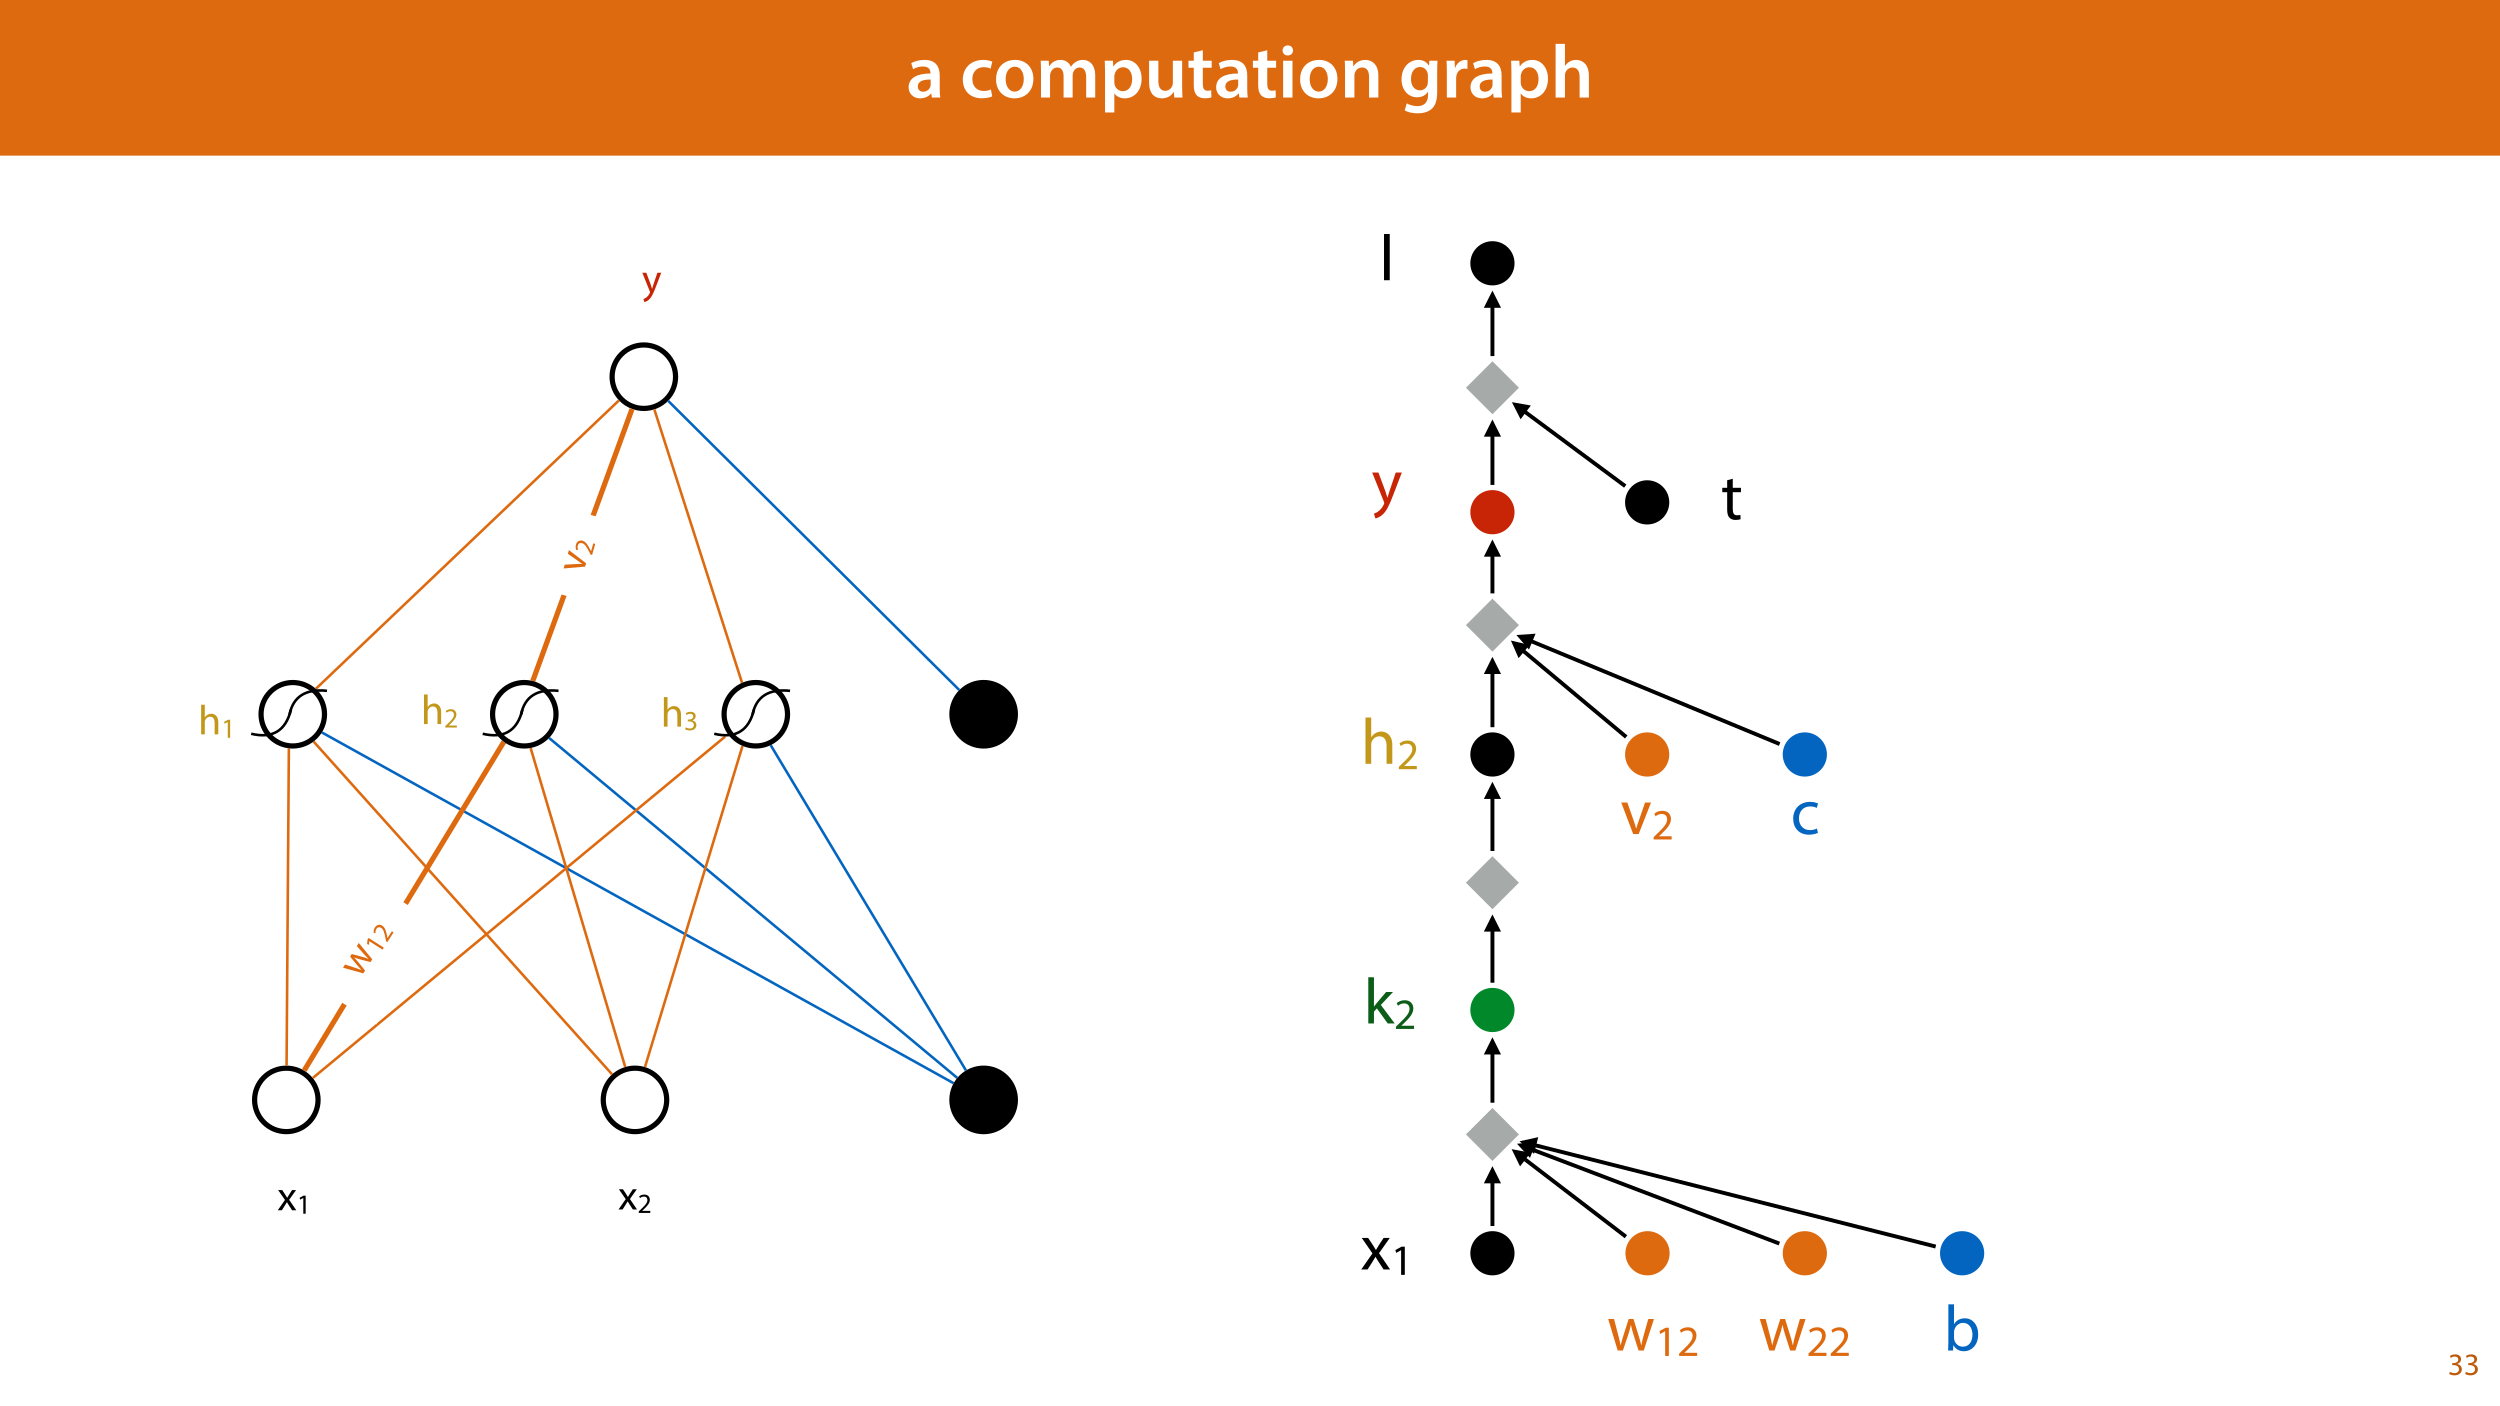 <?xml version="1.0" encoding="UTF-8"?>
<svg xmlns="http://www.w3.org/2000/svg" xmlns:xlink="http://www.w3.org/1999/xlink" width="1920pt" height="1080pt" viewBox="0 0 1920 1080" version="1.1">
<defs>
<g>
<symbol overflow="visible" id="glyph0-0">
<path style="stroke:none;" d="M 0 0 L 29 0 L 29 -40.594 L 0 -40.594 Z M 14.5 -22.906 L 4.641 -37.703 L 24.359 -37.703 Z M 16.234 -20.297 L 26.094 -35.094 L 26.094 -5.516 Z M 4.641 -2.906 L 14.5 -17.688 L 24.359 -2.906 Z M 2.906 -35.094 L 12.766 -20.297 L 2.906 -5.516 Z M 2.906 -35.094 "/>
</symbol>
<symbol overflow="visible" id="glyph0-1">
<path style="stroke:none;" d="M 26.156 0 C 25.875 -1.734 25.75 -4.234 25.75 -6.781 L 25.75 -17 C 25.75 -23.141 23.141 -28.891 14.094 -28.891 C 9.625 -28.891 5.969 -27.672 3.891 -26.391 L 5.281 -21.75 C 7.188 -22.969 10.094 -23.844 12.875 -23.844 C 17.859 -23.844 18.625 -20.766 18.625 -18.906 L 18.625 -18.438 C 8.172 -18.5 1.859 -14.906 1.859 -7.766 C 1.859 -3.484 5.047 0.641 10.734 0.641 C 14.391 0.641 17.344 -0.922 19.078 -3.125 L 19.25 -3.125 L 19.719 0 Z M 18.797 -9.922 C 18.797 -9.453 18.734 -8.875 18.562 -8.359 C 17.922 -6.328 15.828 -4.469 12.984 -4.469 C 10.734 -4.469 8.938 -5.734 8.938 -8.531 C 8.938 -12.812 13.75 -13.922 18.797 -13.797 Z M 18.797 -9.922 "/>
</symbol>
<symbol overflow="visible" id="glyph0-2">
<path style="stroke:none;" d=""/>
</symbol>
<symbol overflow="visible" id="glyph0-3">
<path style="stroke:none;" d="M 23.609 -6.141 C 22.219 -5.562 20.469 -5.047 17.984 -5.047 C 13.109 -5.047 9.344 -8.359 9.344 -14.156 C 9.281 -19.312 12.531 -23.312 17.984 -23.312 C 20.531 -23.312 22.219 -22.734 23.375 -22.219 L 24.656 -27.547 C 23.031 -28.297 20.359 -28.891 17.75 -28.891 C 7.828 -28.891 2.031 -22.266 2.031 -13.797 C 2.031 -5.047 7.766 0.578 16.594 0.578 C 20.125 0.578 23.078 -0.172 24.594 -0.875 Z M 23.609 -6.141 "/>
</symbol>
<symbol overflow="visible" id="glyph0-4">
<path style="stroke:none;" d="M 16.641 -28.891 C 8.125 -28.891 2.031 -23.203 2.031 -13.922 C 2.031 -4.875 8.172 0.641 16.188 0.641 C 23.375 0.641 30.688 -4 30.688 -14.391 C 30.688 -22.969 25.062 -28.891 16.641 -28.891 Z M 16.469 -23.656 C 21.344 -23.656 23.312 -18.625 23.312 -14.203 C 23.312 -8.531 20.469 -4.531 16.406 -4.531 C 12.062 -4.531 9.391 -8.641 9.391 -14.094 C 9.391 -18.797 11.422 -23.656 16.469 -23.656 Z M 16.469 -23.656 "/>
</symbol>
<symbol overflow="visible" id="glyph0-5">
<path style="stroke:none;" d="M 3.828 0 L 10.781 0 L 10.781 -16.703 C 10.781 -17.516 10.906 -18.328 11.188 -19.031 C 11.828 -21 13.625 -23.078 16.297 -23.078 C 19.609 -23.078 21.172 -20.297 21.172 -16.359 L 21.172 0 L 28.125 0 L 28.125 -16.938 C 28.125 -17.75 28.297 -18.625 28.484 -19.312 C 29.234 -21.344 31.031 -23.078 33.469 -23.078 C 36.891 -23.078 38.516 -20.297 38.516 -15.609 L 38.516 0 L 45.469 0 L 45.469 -16.641 C 45.469 -25.688 40.719 -28.891 36.016 -28.891 C 33.703 -28.891 31.906 -28.297 30.328 -27.203 C 29 -26.391 27.844 -25.234 26.859 -23.656 L 26.734 -23.656 C 25.516 -26.797 22.625 -28.891 18.906 -28.891 C 14.156 -28.891 11.594 -26.281 10.203 -24.062 L 10.031 -24.062 L 9.75 -28.25 L 3.594 -28.25 C 3.766 -25.812 3.828 -23.078 3.828 -19.844 Z M 3.828 0 "/>
</symbol>
<symbol overflow="visible" id="glyph0-6">
<path style="stroke:none;" d="M 3.828 11.484 L 10.969 11.484 L 10.969 -3.125 L 11.078 -3.125 C 12.531 -0.875 15.484 0.641 19.031 0.641 C 25.469 0.641 31.906 -4.297 31.906 -14.5 C 31.906 -23.312 26.5 -28.891 20.016 -28.891 C 15.719 -28.891 12.406 -27.094 10.328 -23.891 L 10.203 -23.891 L 9.859 -28.25 L 3.594 -28.25 C 3.719 -25.578 3.828 -22.562 3.828 -18.844 Z M 10.969 -16.188 C 10.969 -16.766 11.078 -17.406 11.25 -17.984 C 11.953 -21.109 14.672 -23.266 17.625 -23.266 C 22.219 -23.266 24.656 -19.203 24.656 -14.203 C 24.656 -8.641 21.984 -4.875 17.453 -4.875 C 14.438 -4.875 11.891 -6.953 11.188 -9.859 C 11.016 -10.5 10.969 -11.141 10.969 -11.828 Z M 10.969 -16.188 "/>
</symbol>
<symbol overflow="visible" id="glyph0-7">
<path style="stroke:none;" d="M 29.109 -28.25 L 21.984 -28.25 L 21.984 -11.188 C 21.984 -10.375 21.812 -9.625 21.578 -8.984 C 20.828 -7.188 18.969 -5.156 16.125 -5.156 C 12.359 -5.156 10.844 -8.172 10.844 -12.875 L 10.844 -28.25 L 3.719 -28.25 L 3.719 -11.656 C 3.719 -2.438 8.406 0.641 13.578 0.641 C 18.625 0.641 21.406 -2.266 22.625 -4.297 L 22.734 -4.297 L 23.078 0 L 29.344 0 C 29.234 -2.312 29.109 -5.109 29.109 -8.469 Z M 29.109 -28.25 "/>
</symbol>
<symbol overflow="visible" id="glyph0-8">
<path style="stroke:none;" d="M 5.047 -34.625 L 5.047 -28.25 L 0.984 -28.25 L 0.984 -22.906 L 5.047 -22.906 L 5.047 -9.625 C 5.047 -5.922 5.734 -3.359 7.25 -1.734 C 8.578 -0.297 10.781 0.578 13.391 0.578 C 15.656 0.578 17.516 0.297 18.562 -0.109 L 18.438 -5.562 C 17.812 -5.391 16.875 -5.219 15.656 -5.219 C 12.938 -5.219 12 -7.016 12 -10.438 L 12 -22.906 L 18.797 -22.906 L 18.797 -28.25 L 12 -28.25 L 12 -36.312 Z M 5.047 -34.625 "/>
</symbol>
<symbol overflow="visible" id="glyph0-9">
<path style="stroke:none;" d="M 11.016 0 L 11.016 -28.25 L 3.828 -28.25 L 3.828 0 Z M 7.422 -40.016 C 5.047 -40.016 3.422 -38.344 3.422 -36.141 C 3.422 -33.984 4.984 -32.312 7.359 -32.312 C 9.859 -32.312 11.422 -33.984 11.422 -36.141 C 11.375 -38.344 9.859 -40.016 7.422 -40.016 Z M 7.422 -40.016 "/>
</symbol>
<symbol overflow="visible" id="glyph0-10">
<path style="stroke:none;" d="M 3.828 0 L 11.016 0 L 11.016 -16.594 C 11.016 -17.406 11.078 -18.266 11.312 -18.906 C 12.062 -21.047 14.031 -23.078 16.875 -23.078 C 20.766 -23.078 22.266 -20.016 22.266 -15.953 L 22.266 0 L 29.406 0 L 29.406 -16.766 C 29.406 -25.688 24.297 -28.891 19.375 -28.891 C 14.672 -28.891 11.594 -26.219 10.375 -24.016 L 10.203 -24.016 L 9.859 -28.25 L 3.594 -28.25 C 3.766 -25.812 3.828 -23.078 3.828 -19.844 Z M 3.828 0 "/>
</symbol>
<symbol overflow="visible" id="glyph0-11">
<path style="stroke:none;" d="M 23.438 -28.25 L 23.141 -24.469 L 23.031 -24.469 C 21.688 -26.797 19.141 -28.891 14.844 -28.891 C 8.062 -28.891 2.031 -23.266 2.031 -13.984 C 2.031 -5.969 7.016 -0.172 14.031 -0.172 C 17.75 -0.172 20.641 -1.859 22.266 -4.344 L 22.391 -4.344 L 22.391 -1.906 C 22.391 4.172 18.906 6.609 14.266 6.609 C 10.844 6.609 7.828 5.516 6.031 4.469 L 4.469 9.859 C 6.906 11.375 10.734 12.125 14.328 12.125 C 18.219 12.125 22.266 11.312 25.234 8.703 C 28.188 6.031 29.406 1.797 29.406 -4.125 L 29.406 -20.125 C 29.406 -24.016 29.516 -26.328 29.641 -28.25 Z M 22.266 -12.359 C 22.266 -11.547 22.156 -10.562 21.984 -9.797 C 21.172 -7.25 18.844 -5.516 16.188 -5.516 C 11.719 -5.516 9.281 -9.391 9.281 -14.203 C 9.281 -19.953 12.234 -23.438 16.234 -23.438 C 19.25 -23.438 21.281 -21.453 22.047 -18.844 C 22.219 -18.266 22.266 -17.578 22.266 -16.938 Z M 22.266 -12.359 "/>
</symbol>
<symbol overflow="visible" id="glyph0-12">
<path style="stroke:none;" d="M 3.828 0 L 10.969 0 L 10.969 -14.609 C 10.969 -15.422 11.078 -16.188 11.188 -16.812 C 11.828 -20.016 14.156 -22.219 17.578 -22.219 C 18.438 -22.219 19.078 -22.094 19.656 -21.984 L 19.656 -28.703 C 19.078 -28.828 18.672 -28.891 17.984 -28.891 C 14.969 -28.891 11.656 -26.859 10.266 -22.859 L 10.031 -22.859 L 9.797 -28.25 L 3.594 -28.25 C 3.766 -25.688 3.828 -22.969 3.828 -19.141 Z M 3.828 0 "/>
</symbol>
<symbol overflow="visible" id="glyph0-13">
<path style="stroke:none;" d="M 3.828 0 L 11.016 0 L 11.016 -16.875 C 11.016 -17.688 11.078 -18.438 11.312 -19.031 C 12.062 -21.172 14.031 -23.031 16.812 -23.031 C 20.766 -23.031 22.266 -19.953 22.266 -15.828 L 22.266 0 L 29.406 0 L 29.406 -16.641 C 29.406 -25.688 24.359 -28.891 19.547 -28.891 C 17.75 -28.891 16.062 -28.422 14.672 -27.609 C 13.172 -26.797 12 -25.688 11.141 -24.359 L 11.016 -24.359 L 11.016 -41.188 L 3.828 -41.188 Z M 3.828 0 "/>
</symbol>
<symbol overflow="visible" id="glyph1-0">
<path style="stroke:none;" d="M 0 0 L 12 0 L 12 -16.797 L 0 -16.797 Z M 6 -9.484 L 1.922 -15.594 L 10.078 -15.594 Z M 6.719 -8.406 L 10.797 -14.516 L 10.797 -2.281 Z M 1.922 -1.203 L 6 -7.312 L 10.078 -1.203 Z M 1.203 -14.516 L 5.281 -8.406 L 1.203 -2.281 Z M 1.203 -14.516 "/>
</symbol>
<symbol overflow="visible" id="glyph1-1">
<path style="stroke:none;" d="M 1.016 -0.797 C 1.781 -0.281 3.312 0.266 5.062 0.266 C 8.812 0.266 10.75 -1.922 10.75 -4.422 C 10.75 -6.594 9.188 -8.047 7.266 -8.422 L 7.266 -8.469 C 9.188 -9.172 10.156 -10.531 10.156 -12.141 C 10.156 -14.047 8.766 -15.859 5.688 -15.859 C 4.016 -15.859 2.422 -15.266 1.609 -14.656 L 2.156 -13.125 C 2.828 -13.609 4.031 -14.156 5.281 -14.156 C 7.219 -14.156 8.016 -13.062 8.016 -11.812 C 8.016 -9.953 6.078 -9.172 4.531 -9.172 L 3.359 -9.172 L 3.359 -7.578 L 4.531 -7.578 C 6.578 -7.578 8.547 -6.641 8.562 -4.469 C 8.594 -3.172 7.75 -1.438 5.047 -1.438 C 3.578 -1.438 2.188 -2.047 1.578 -2.422 Z M 1.016 -0.797 "/>
</symbol>
<symbol overflow="visible" id="glyph2-0">
<path style="stroke:none;" d="M 0 0 L 16 0 L 16 -22.406 L 0 -22.406 Z M 8 -12.641 L 2.562 -20.797 L 13.438 -20.797 Z M 8.953 -11.203 L 14.406 -19.359 L 14.406 -3.047 Z M 2.562 -1.594 L 8 -9.766 L 13.438 -1.594 Z M 1.594 -19.359 L 7.047 -11.203 L 1.594 -3.047 Z M 1.594 -19.359 "/>
</symbol>
<symbol overflow="visible" id="glyph2-1">
<path style="stroke:none;" d="M 0.516 -15.484 L 5.766 -7.906 L 0.25 0 L 3.359 0 L 5.594 -3.484 C 6.172 -4.422 6.719 -5.25 7.234 -6.172 L 7.297 -6.172 C 7.844 -5.25 8.359 -4.391 8.953 -3.484 L 11.234 0 L 14.438 0 L 8.984 -8 L 14.266 -15.484 L 11.234 -15.484 L 9.062 -12.188 C 8.547 -11.359 8.031 -10.562 7.516 -9.625 L 7.422 -9.625 C 6.906 -10.5 6.438 -11.297 5.859 -12.156 L 3.641 -15.484 Z M 0.516 -15.484 "/>
</symbol>
<symbol overflow="visible" id="glyph2-2">
<path style="stroke:none;" d="M 0.281 -15.484 L 6.016 -1.219 C 6.141 -0.859 6.203 -0.641 6.203 -0.484 C 6.203 -0.312 6.109 -0.094 5.984 0.188 C 5.344 1.625 4.391 2.719 3.609 3.328 C 2.781 4.031 1.859 4.484 1.156 4.703 L 1.859 7.078 C 2.562 6.938 3.938 6.469 5.312 5.25 C 7.234 3.578 8.609 0.859 10.625 -4.453 L 14.844 -15.484 L 11.875 -15.484 L 8.797 -6.406 C 8.422 -5.281 8.094 -4.094 7.812 -3.172 L 7.75 -3.172 C 7.484 -4.094 7.109 -5.312 6.75 -6.344 L 3.359 -15.484 Z M 0.281 -15.484 "/>
</symbol>
<symbol overflow="visible" id="glyph2-3">
<path style="stroke:none;" d="M 2.344 0 L 5.156 0 L 5.156 -9.344 C 5.156 -9.891 5.188 -10.297 5.344 -10.688 C 5.859 -12.219 7.297 -13.5 9.125 -13.5 C 11.781 -13.5 12.703 -11.391 12.703 -8.891 L 12.703 0 L 15.516 0 L 15.516 -9.219 C 15.516 -14.562 12.188 -15.844 10.109 -15.844 C 9.062 -15.844 8.062 -15.516 7.234 -15.047 C 6.375 -14.562 5.656 -13.859 5.219 -13.062 L 5.156 -13.062 L 5.156 -22.719 L 2.344 -22.719 Z M 2.344 0 "/>
</symbol>
<symbol overflow="visible" id="glyph3-0">
<path style="stroke:none;" d="M 0 0 L 10.672 0 L 10.672 -14.938 L 0 -14.938 Z M 5.328 -8.422 L 1.703 -13.859 L 8.953 -13.859 Z M 5.969 -7.469 L 9.594 -12.906 L 9.594 -2.031 Z M 1.703 -1.062 L 5.328 -6.5 L 8.953 -1.062 Z M 1.062 -12.906 L 4.688 -7.469 L 1.062 -2.031 Z M 1.062 -12.906 "/>
</symbol>
<symbol overflow="visible" id="glyph3-1">
<path style="stroke:none;" d="M 9.812 0 L 9.812 -1.562 L 3.578 -1.562 L 3.578 -1.594 L 4.688 -2.625 C 7.609 -5.438 9.469 -7.5 9.469 -10.062 C 9.469 -12.047 8.219 -14.094 5.219 -14.094 C 3.625 -14.094 2.266 -13.5 1.297 -12.688 L 1.891 -11.375 C 2.531 -11.906 3.578 -12.547 4.844 -12.547 C 6.906 -12.547 7.594 -11.234 7.594 -9.828 C 7.578 -7.734 5.969 -5.953 2.438 -2.578 L 0.953 -1.156 L 0.953 0 Z M 9.812 0 "/>
</symbol>
<symbol overflow="visible" id="glyph3-2">
<path style="stroke:none;" d="M 5.031 0 L 6.844 0 L 6.844 -13.859 L 5.25 -13.859 L 2.219 -12.25 L 2.578 -10.812 L 4.984 -12.109 L 5.031 -12.109 Z M 5.031 0 "/>
</symbol>
<symbol overflow="visible" id="glyph3-3">
<path style="stroke:none;" d="M 0.891 -0.703 C 1.578 -0.25 2.938 0.234 4.5 0.234 C 7.828 0.234 9.562 -1.703 9.562 -3.922 C 9.562 -5.859 8.172 -7.141 6.469 -7.484 L 6.469 -7.531 C 8.172 -8.141 9.016 -9.359 9.016 -10.797 C 9.016 -12.484 7.781 -14.094 5.062 -14.094 C 3.562 -14.094 2.156 -13.562 1.422 -13.031 L 1.922 -11.672 C 2.516 -12.094 3.578 -12.578 4.688 -12.578 C 6.422 -12.578 7.125 -11.609 7.125 -10.5 C 7.125 -8.844 5.391 -8.141 4.031 -8.141 L 2.984 -8.141 L 2.984 -6.734 L 4.031 -6.734 C 5.844 -6.734 7.594 -5.906 7.609 -3.969 C 7.641 -2.812 6.891 -1.281 4.484 -1.281 C 3.172 -1.281 1.938 -1.812 1.406 -2.156 Z M 0.891 -0.703 "/>
</symbol>
<symbol overflow="visible" id="glyph4-0">
<path style="stroke:none;" d="M 0 0 L 8.609 -13.484 L -10.281 -25.531 L -18.891 -12.047 Z M -6.359 -13.547 L -16.156 -13.344 L -10.312 -22.516 Z M -4.625 -13.578 L -8.578 -22.547 L 5.188 -13.781 Z M 0.031 -3.016 L -3.938 -12 L 5.875 -12.188 Z M -15.469 -11.75 L -5.641 -11.969 L -1.703 -2.984 Z M -15.469 -11.75 "/>
</symbol>
<symbol overflow="visible" id="glyph4-1">
<path style="stroke:none;" d="M -12.734 -8.812 L 2.828 -4.422 L 4.203 -6.594 L -0.672 -12.641 C -1.781 -14 -2.859 -15.266 -4.234 -16.594 L -4.203 -16.656 C -2.453 -15.984 -0.906 -15.531 0.844 -15.062 L 8.344 -13.078 L 9.719 -15.234 L -0.641 -27.781 L -2.141 -25.422 L 3.219 -19.391 C 4.469 -17.984 5.641 -16.75 6.812 -15.672 L 6.766 -15.594 C 5.266 -16.156 3.641 -16.656 1.766 -17.172 L -6.047 -19.312 L -7.312 -17.312 L -2.016 -10.922 C -0.906 -9.609 0.25 -8.281 1.359 -7.125 L 1.312 -7.047 C -0.188 -7.672 -1.766 -8.188 -3.469 -8.734 L -11.188 -11.234 Z M -12.734 -8.812 "/>
</symbol>
<symbol overflow="visible" id="glyph5-0">
<path style="stroke:none;" d="M 0 0 L 5.734 -9 L -6.859 -17.031 L -12.594 -8.031 Z M -4.234 -9.016 L -10.766 -8.891 L -6.875 -15 Z M -3.094 -9.047 L -5.719 -15.031 L 3.438 -9.188 Z M 0.031 -2.016 L -2.625 -7.984 L 3.922 -8.125 Z M -10.297 -7.828 L -3.781 -7.969 L -1.141 -1.984 Z M -10.297 -7.828 "/>
</symbol>
<symbol overflow="visible" id="glyph5-1">
<path style="stroke:none;" d="M 2.703 -4.234 L 3.688 -5.766 L -8 -13.219 L -8.859 -11.875 L -9.141 -8.469 L -7.719 -7.984 L -7.516 -10.719 L -7.5 -10.75 Z M 2.703 -4.234 "/>
</symbol>
<symbol overflow="visible" id="glyph5-2">
<path style="stroke:none;" d="M 5.281 -8.266 L 3.969 -9.109 L 0.609 -3.859 L 0.578 -3.875 L 0.297 -5.359 C -0.484 -9.344 -1.234 -12.016 -3.391 -13.391 C -5.062 -14.469 -7.453 -14.5 -9.062 -11.984 C -9.922 -10.641 -10.156 -9.172 -10 -7.922 L -8.578 -7.703 C -8.672 -8.547 -8.656 -9.766 -7.969 -10.828 C -6.859 -12.578 -5.391 -12.453 -4.203 -11.688 C -2.438 -10.547 -1.812 -8.234 -0.859 -3.453 L -0.453 -1.422 L 0.516 -0.797 Z M 5.281 -8.266 "/>
</symbol>
<symbol overflow="visible" id="glyph6-0">
<path style="stroke:none;" d="M 0 0 L 4.391 -15.391 L -17.156 -21.547 L -21.547 -6.156 Z M -9.953 -11.156 L -19.297 -8.188 L -16.312 -18.641 Z M -8.312 -11.688 L -14.656 -19.172 L 1.031 -14.688 Z M -0.828 -2.906 L -7.188 -10.375 L 2.156 -13.359 Z M -18.172 -6.859 L -8.828 -9.859 L -2.484 -2.375 Z M -18.172 -6.859 "/>
</symbol>
<symbol overflow="visible" id="glyph6-1">
<path style="stroke:none;" d="M -14.781 -4.656 L 1.734 -6.047 L 2.469 -8.641 L -10.75 -18.75 L -11.562 -15.906 L -4 -10.641 C -2.812 -9.766 -1.703 -8.969 -0.562 -8.281 L -0.578 -8.188 C -1.906 -8.234 -3.25 -8.188 -4.734 -8.078 L -13.953 -7.547 Z M -14.781 -4.656 "/>
</symbol>
<symbol overflow="visible" id="glyph7-0">
<path style="stroke:none;" d="M 0 0 L 2.938 -10.266 L -11.422 -14.375 L -14.359 -4.109 Z M -6.625 -7.438 L -12.859 -5.453 L -10.875 -12.422 Z M -5.547 -7.781 L -9.766 -12.766 L 0.688 -9.781 Z M -0.547 -1.938 L -4.781 -6.906 L 1.438 -8.906 Z M -12.109 -4.562 L -5.906 -6.547 L -1.656 -1.578 Z M -12.109 -4.562 "/>
</symbol>
<symbol overflow="visible" id="glyph7-1">
<path style="stroke:none;" d="M 2.703 -9.438 L 1.203 -9.859 L -0.516 -3.859 L -0.547 -3.875 L -1.25 -5.219 C -3.141 -8.812 -4.609 -11.172 -7.062 -11.875 C -8.969 -12.422 -11.281 -11.781 -12.109 -8.891 C -12.547 -7.359 -12.359 -5.875 -11.844 -4.734 L -10.422 -4.938 C -10.75 -5.703 -11.078 -6.891 -10.734 -8.109 C -10.172 -10.094 -8.703 -10.391 -7.359 -10 C -5.359 -9.406 -4.078 -7.375 -1.812 -3.047 L -0.844 -1.234 L 0.266 -0.922 Z M 2.703 -9.438 "/>
</symbol>
<symbol overflow="visible" id="glyph8-0">
<path style="stroke:none;" d="M 0 0 L 25 0 L 25 -35 L 0 -35 Z M 12.5 -19.75 L 4 -32.5 L 21 -32.5 Z M 14 -17.5 L 22.5 -30.25 L 22.5 -4.75 Z M 4 -2.5 L 12.5 -15.25 L 21 -2.5 Z M 2.5 -30.25 L 11 -17.5 L 2.5 -4.75 Z M 2.5 -30.25 "/>
</symbol>
<symbol overflow="visible" id="glyph8-1">
<path style="stroke:none;" d="M 8 -35.5 L 3.656 -35.5 L 3.656 0 L 8 0 L 8 -9.094 L 10.25 -11.594 L 18.594 0 L 23.953 0 L 13.297 -14.25 L 22.656 -24.203 L 17.344 -24.203 L 10.25 -15.844 C 9.547 -15 8.703 -13.953 8.094 -13.094 L 8 -13.094 Z M 8 -35.5 "/>
</symbol>
<symbol overflow="visible" id="glyph8-2">
<path style="stroke:none;" d="M 0.797 -24.203 L 9 -12.344 L 0.406 0 L 5.25 0 L 8.75 -5.453 C 9.656 -6.906 10.5 -8.203 11.297 -9.656 L 11.406 -9.656 C 12.25 -8.203 13.047 -6.844 14 -5.453 L 17.547 0 L 22.547 0 L 14.047 -12.5 L 22.297 -24.203 L 17.547 -24.203 L 14.156 -19.047 C 13.344 -17.75 12.547 -16.5 11.75 -15.047 L 11.594 -15.047 C 10.797 -16.406 10.047 -17.656 9.156 -19 L 5.703 -24.203 Z M 0.797 -24.203 "/>
</symbol>
<symbol overflow="visible" id="glyph8-3">
<path style="stroke:none;" d="M 0.906 -24.203 L 8.203 0 L 12.203 0 L 16.094 -11.5 C 16.953 -14.094 17.703 -16.594 18.297 -19.5 L 18.406 -19.5 C 19 -16.656 19.703 -14.25 20.547 -11.547 L 24.25 0 L 28.25 0 L 36.047 -24.203 L 31.703 -24.203 L 28.25 -12.047 C 27.453 -9.203 26.797 -6.656 26.406 -4.203 L 26.25 -4.203 C 25.703 -6.656 25 -9.203 24.094 -12.094 L 20.344 -24.203 L 16.656 -24.203 L 12.703 -11.844 C 11.906 -9.25 11.094 -6.656 10.547 -4.203 L 10.406 -4.203 C 9.953 -6.703 9.297 -9.203 8.594 -11.906 L 5.406 -24.203 Z M 0.906 -24.203 "/>
</symbol>
<symbol overflow="visible" id="glyph8-4">
<path style="stroke:none;" d="M 0.656 -24.203 L 9.844 0 L 14.047 0 L 23.547 -24.203 L 18.953 -24.203 L 14.25 -10.594 C 13.453 -8.406 12.75 -6.406 12.203 -4.406 L 12.047 -4.406 C 11.547 -6.406 10.906 -8.406 10.094 -10.594 L 5.344 -24.203 Z M 0.656 -24.203 "/>
</symbol>
<symbol overflow="visible" id="glyph8-5">
<path style="stroke:none;" d="M 7.25 0 L 7.453 -4 L 7.594 -4 C 9.406 -0.797 12.203 0.547 15.703 0.547 C 21.094 0.547 26.547 -3.75 26.547 -12.406 C 26.594 -19.75 22.344 -24.75 16.344 -24.75 C 12.453 -24.75 9.656 -23 8.094 -20.297 L 8 -20.297 L 8 -35.5 L 3.656 -35.5 L 3.656 -6.25 C 3.656 -4.094 3.547 -1.656 3.453 0 Z M 8 -14.047 C 8 -14.75 8.156 -15.344 8.25 -15.844 C 9.156 -19.203 11.953 -21.25 14.953 -21.25 C 19.656 -21.25 22.156 -17.094 22.156 -12.25 C 22.156 -6.703 19.406 -2.953 14.797 -2.953 C 11.594 -2.953 9.047 -5.047 8.203 -8.094 C 8.094 -8.594 8 -9.156 8 -9.703 Z M 8 -14.047 "/>
</symbol>
<symbol overflow="visible" id="glyph8-6">
<path style="stroke:none;" d="M 20.156 -4.203 C 18.906 -3.656 17.25 -3 14.75 -3 C 9.953 -3 6.344 -6.453 6.344 -12.047 C 6.344 -17.094 9.344 -21.203 14.906 -21.203 C 17.297 -21.203 18.953 -20.656 20 -20.047 L 21 -23.453 C 19.797 -24.047 17.5 -24.703 14.906 -24.703 C 7 -24.703 1.906 -19.297 1.906 -11.844 C 1.906 -4.453 6.656 0.5 13.953 0.5 C 17.203 0.5 19.75 -0.297 20.906 -0.906 Z M 20.156 -4.203 "/>
</symbol>
<symbol overflow="visible" id="glyph8-7">
<path style="stroke:none;" d="M 0.453 -24.203 L 9.406 -1.906 C 9.594 -1.344 9.703 -1 9.703 -0.75 C 9.703 -0.5 9.547 -0.156 9.344 0.297 C 8.344 2.547 6.844 4.25 5.656 5.203 C 4.344 6.297 2.906 7 1.797 7.344 L 2.906 11.047 C 4 10.844 6.156 10.094 8.297 8.203 C 11.297 5.594 13.453 1.344 16.594 -6.953 L 23.203 -24.203 L 18.547 -24.203 L 13.75 -10 C 13.156 -8.25 12.656 -6.406 12.203 -4.953 L 12.094 -4.953 C 11.703 -6.406 11.094 -8.297 10.547 -9.906 L 5.25 -24.203 Z M 0.453 -24.203 "/>
</symbol>
<symbol overflow="visible" id="glyph8-8">
<path style="stroke:none;" d="M 3.656 0 L 8.047 0 L 8.047 -35.5 L 3.656 -35.5 Z M 3.656 0 "/>
</symbol>
<symbol overflow="visible" id="glyph8-9">
<path style="stroke:none;" d="M 4.656 -30 L 4.656 -24.203 L 0.906 -24.203 L 0.906 -20.844 L 4.656 -20.844 L 4.656 -7.656 C 4.656 -4.797 5.094 -2.656 6.344 -1.344 C 7.406 -0.156 9.047 0.5 11.094 0.5 C 12.797 0.5 14.156 0.25 15 -0.094 L 14.797 -3.406 C 14.25 -3.25 13.406 -3.094 12.25 -3.094 C 9.797 -3.094 8.953 -4.797 8.953 -7.797 L 8.953 -20.844 L 15.25 -20.844 L 15.25 -24.203 L 8.953 -24.203 L 8.953 -31.156 Z M 4.656 -30 "/>
</symbol>
<symbol overflow="visible" id="glyph8-10">
<path style="stroke:none;" d="M 3.656 0 L 8.047 0 L 8.047 -14.594 C 8.047 -15.453 8.094 -16.094 8.344 -16.703 C 9.156 -19.094 11.406 -21.094 14.25 -21.094 C 18.406 -21.094 19.844 -17.797 19.844 -13.906 L 19.844 0 L 24.25 0 L 24.25 -14.406 C 24.25 -22.75 19.047 -24.75 15.797 -24.75 C 14.156 -24.75 12.594 -24.25 11.297 -23.5 C 9.953 -22.75 8.844 -21.656 8.156 -20.406 L 8.047 -20.406 L 8.047 -35.5 L 3.656 -35.5 Z M 3.656 0 "/>
</symbol>
<symbol overflow="visible" id="glyph9-0">
<path style="stroke:none;" d="M 0 0 L 16.656 0 L 16.656 -23.328 L 0 -23.328 Z M 8.328 -13.172 L 2.672 -21.656 L 14 -21.656 Z M 9.328 -11.672 L 15 -20.156 L 15 -3.172 Z M 2.672 -1.672 L 8.328 -10.172 L 14 -1.672 Z M 1.672 -20.156 L 7.328 -11.672 L 1.672 -3.172 Z M 1.672 -20.156 "/>
</symbol>
<symbol overflow="visible" id="glyph9-1">
<path style="stroke:none;" d="M 15.328 0 L 15.328 -2.438 L 5.594 -2.438 L 5.594 -2.5 L 7.328 -4.094 C 11.891 -8.5 14.797 -11.734 14.797 -15.734 C 14.797 -18.828 12.828 -22.031 8.172 -22.031 C 5.672 -22.031 3.531 -21.094 2.031 -19.828 L 2.969 -17.766 C 3.969 -18.594 5.594 -19.594 7.562 -19.594 C 10.797 -19.594 11.859 -17.562 11.859 -15.359 C 11.828 -12.094 9.328 -9.297 3.797 -4.031 L 1.5 -1.797 L 1.5 0 Z M 15.328 0 "/>
</symbol>
<symbol overflow="visible" id="glyph9-2">
<path style="stroke:none;" d="M 7.859 0 L 10.703 0 L 10.703 -21.656 L 8.203 -21.656 L 3.469 -19.125 L 4.031 -16.891 L 7.797 -18.938 L 7.859 -18.938 Z M 7.859 0 "/>
</symbol>
</g>
<clipPath id="clip1">
  <path d="M 245.711 560.645 L 733.867 560.645 L 733.867 833.801 L 245.711 833.801 Z M 245.711 560.645 "/>
</clipPath>
<clipPath id="clip2">
  <path d="M 420.059 564.984 L 736.816 564.984 L 736.816 829.617 L 420.059 829.617 Z M 420.059 564.984 "/>
</clipPath>
<clipPath id="clip3">
  <path d="M 192.527 817.363 L 247.262 817.363 L 247.262 872.094 L 192.527 872.094 Z M 192.527 817.363 "/>
</clipPath>
<clipPath id="clip4">
  <path d="M 460.301 817.363 L 515.031 817.363 L 515.031 872.094 L 460.301 872.094 Z M 460.301 817.363 "/>
</clipPath>
<clipPath id="clip5">
  <path d="M 728.074 817.363 L 782.805 817.363 L 782.805 872.094 L 728.074 872.094 Z M 728.074 817.363 "/>
</clipPath>
<clipPath id="clip6">
  <path d="M 728.074 521.18 L 782.805 521.18 L 782.805 575.91 L 728.074 575.91 Z M 728.074 521.18 "/>
</clipPath>
<clipPath id="clip7">
  <path d="M 467.102 261.938 L 521.836 261.938 L 521.836 316.672 L 467.102 316.672 Z M 467.102 261.938 "/>
</clipPath>
<clipPath id="clip8">
  <path d="M 238.562 563.91 L 558.578 563.91 L 558.578 829.688 L 238.562 829.688 Z M 238.562 563.91 "/>
</clipPath>
<clipPath id="clip9">
  <path d="M 493.375 571.562 L 572.211 571.562 L 572.211 820.785 L 493.375 820.785 Z M 493.375 571.562 "/>
</clipPath>
<clipPath id="clip10">
  <path d="M 590.035 570.777 L 743.723 570.777 L 743.723 823.629 L 590.035 823.629 Z M 590.035 570.777 "/>
</clipPath>
<clipPath id="clip11">
  <path d="M 218.086 573.719 L 223.844 573.719 L 223.844 819.371 L 218.086 819.371 Z M 218.086 573.719 "/>
</clipPath>
<clipPath id="clip12">
  <path d="M 405.555 573.164 L 482.129 573.164 L 482.129 820.73 L 405.555 820.73 Z M 405.555 573.164 "/>
</clipPath>
<clipPath id="clip13">
  <path d="M 230.875 567.695 L 389.672 567.695 L 389.672 824.23 L 230.875 824.23 Z M 230.875 567.695 "/>
</clipPath>
<clipPath id="clip14">
  <path d="M 511.461 306.164 L 738.434 306.164 L 738.434 531.668 L 511.461 531.668 Z M 511.461 306.164 "/>
</clipPath>
<clipPath id="clip15">
  <path d="M 500.566 313.098 L 571.836 313.098 L 571.836 525.688 L 500.566 525.688 Z M 500.566 313.098 "/>
</clipPath>
<clipPath id="clip16">
  <path d="M 406.277 312.379 L 488.309 312.379 L 488.309 524.691 L 406.277 524.691 Z M 406.277 312.379 "/>
</clipPath>
<clipPath id="clip17">
  <path d="M 240.824 305.75 L 477.059 305.75 L 477.059 530.781 L 240.824 530.781 Z M 240.824 305.75 "/>
</clipPath>
<clipPath id="clip18">
  <path d="M 239.082 567.836 L 471.805 567.836 L 471.805 826.762 L 239.082 826.762 Z M 239.082 567.836 "/>
</clipPath>
<clipPath id="clip19">
  <path d="M 197.488 521.18 L 252.223 521.18 L 252.223 575.91 L 197.488 575.91 Z M 197.488 521.18 "/>
</clipPath>
<clipPath id="clip20">
  <path d="M 191.684 543.832 L 225.406 543.832 L 225.406 566.668 L 191.684 566.668 Z M 191.684 543.832 "/>
</clipPath>
<clipPath id="clip21">
  <path d="M 220.352 528.277 L 252.25 528.277 L 252.25 550.027 L 220.352 550.027 Z M 220.352 528.277 "/>
</clipPath>
<clipPath id="clip22">
  <path d="M 375.293 521.18 L 430.023 521.18 L 430.023 575.91 L 375.293 575.91 Z M 375.293 521.18 "/>
</clipPath>
<clipPath id="clip23">
  <path d="M 369.488 543.832 L 403.207 543.832 L 403.207 566.668 L 369.488 566.668 Z M 369.488 543.832 "/>
</clipPath>
<clipPath id="clip24">
  <path d="M 398.156 528.277 L 430.055 528.277 L 430.055 550.027 L 398.156 550.027 Z M 398.156 528.277 "/>
</clipPath>
<clipPath id="clip25">
  <path d="M 553.094 521.18 L 607.828 521.18 L 607.828 575.91 L 553.094 575.91 Z M 553.094 521.18 "/>
</clipPath>
<clipPath id="clip26">
  <path d="M 547.289 543.832 L 581.012 543.832 L 581.012 566.668 L 547.289 566.668 Z M 547.289 543.832 "/>
</clipPath>
<clipPath id="clip27">
  <path d="M 575.957 528.277 L 607.855 528.277 L 607.855 550.027 L 575.957 550.027 Z M 575.957 528.277 "/>
</clipPath>
<clipPath id="clip28">
  <path d="M 225 670 L 338 670 L 338 787 L 225 787 Z M 225 670 "/>
</clipPath>
<clipPath id="clip29">
  <path d="M 224.586 746.898 L 274.25 669.043 L 338.852 710.25 L 289.191 788.105 Z M 224.586 746.898 "/>
</clipPath>
<clipPath id="clip30">
  <path d="M 263 724 L 289 724 L 289 752 L 263 752 Z M 263 724 "/>
</clipPath>
<clipPath id="clip31">
  <path d="M 224.691 748.594 L 275.832 668.422 L 338.75 708.555 L 287.609 788.727 Z M 224.691 748.594 "/>
</clipPath>
<clipPath id="clip32">
  <path d="M 280 708 L 303 708 L 303 732 L 280 732 Z M 280 708 "/>
</clipPath>
<clipPath id="clip33">
  <path d="M 224.691 748.594 L 275.832 668.422 L 338.75 708.555 L 287.609 788.727 Z M 224.691 748.594 "/>
</clipPath>
<clipPath id="clip34">
  <path d="M 399 385 L 488 385 L 488 468 L 399 468 Z M 399 385 "/>
</clipPath>
<clipPath id="clip35">
  <path d="M 398.598 448.309 L 416.992 383.957 L 488.832 404.492 L 470.438 468.844 Z M 398.598 448.309 "/>
</clipPath>
<clipPath id="clip36">
  <path d="M 432 422 L 452 422 L 452 441 L 432 441 Z M 432 422 "/>
</clipPath>
<clipPath id="clip37">
  <path d="M 399.18 449.906 L 418.332 382.91 L 488.25 402.895 L 469.098 469.891 Z M 399.18 449.906 "/>
</clipPath>
<clipPath id="clip38">
  <path d="M 441 413 L 458 413 L 458 427 L 441 427 Z M 441 413 "/>
</clipPath>
<clipPath id="clip39">
  <path d="M 399.18 449.906 L 418.332 382.91 L 488.25 402.895 L 469.098 469.891 Z M 399.18 449.906 "/>
</clipPath>
<clipPath id="clip40">
  <path d="M 1144 905 L 1148 905 L 1148 942.562 L 1144 942.562 Z M 1144 905 "/>
</clipPath>
<clipPath id="clip41">
  <path d="M 1159.012 880.344 L 1250.582 880.344 L 1250.582 951.949 L 1159.012 951.949 Z M 1159.012 880.344 "/>
</clipPath>
<clipPath id="clip42">
  <path d="M 1163.508 875.941 L 1368.062 875.941 L 1368.062 957.461 L 1163.508 957.461 Z M 1163.508 875.941 "/>
</clipPath>
<clipPath id="clip43">
  <path d="M 1165.59 872.34 L 1487.977 872.34 L 1487.977 959.824 L 1165.59 959.824 Z M 1165.59 872.34 "/>
</clipPath>
<clipPath id="clip44">
  <path d="M 1144 806 L 1148 806 L 1148 847.898 L 1144 847.898 Z M 1144 806 "/>
</clipPath>
<clipPath id="clip45">
  <path d="M 1144 514 L 1148 514 L 1148 559.496 L 1144 559.496 Z M 1144 514 "/>
</clipPath>
<clipPath id="clip46">
  <path d="M 1158.402 489.793 L 1250.91 489.793 L 1250.91 568.152 L 1158.402 568.152 Z M 1158.402 489.793 "/>
</clipPath>
<clipPath id="clip47">
  <path d="M 1163.016 485.328 L 1368.328 485.328 L 1368.328 573.812 L 1163.016 573.812 Z M 1163.016 485.328 "/>
</clipPath>
<clipPath id="clip48">
  <path d="M 1144 712 L 1148 712 L 1148 755.727 L 1144 755.727 Z M 1144 712 "/>
</clipPath>
<clipPath id="clip49">
  <path d="M 1144 332 L 1148 332 L 1148 373.422 L 1144 373.422 Z M 1144 332 "/>
</clipPath>
<clipPath id="clip50">
  <path d="M 1159.246 306.656 L 1250.082 306.656 L 1250.082 375.559 L 1159.246 375.559 Z M 1159.246 306.656 "/>
</clipPath>
<clipPath id="clip51">
  <path d="M 1144 233 L 1148 233 L 1148 274.441 L 1144 274.441 Z M 1144 233 "/>
</clipPath>
<clipPath id="clip52">
  <path d="M 1144 610 L 1148 610 L 1148 654.586 L 1144 654.586 Z M 1144 610 "/>
</clipPath>
<clipPath id="clip53">
  <path d="M 1144 424 L 1148 424 L 1148 456.746 L 1144 456.746 Z M 1144 424 "/>
</clipPath>
</defs>
<g id="surface1">
<rect x="0" y="0" width="1920" height="1080" style="fill:rgb(100%,100%,100%);fill-opacity:1;stroke:none;"/>
<path style=" stroke:none;fill-rule:nonzero;fill:rgb(87.059%,41.568%,6.274%);fill-opacity:1;" d="M 0 119.531 L 1920 119.531 L 1920 0 L 0 0 Z M 0 119.531 "/>
<g style="fill:rgb(100%,100%,100%);fill-opacity:1;">
  <use xlink:href="#glyph0-1" x="695.955" y="74.9"/>
  <use xlink:href="#glyph0-2" x="725.419" y="74.9"/>
  <use xlink:href="#glyph0-3" x="737.425" y="74.9"/>
</g>
<g style="fill:rgb(100%,100%,100%);fill-opacity:1;">
  <use xlink:href="#glyph0-4" x="762.945" y="74.9"/>
  <use xlink:href="#glyph0-5" x="795.657" y="74.9"/>
  <use xlink:href="#glyph0-6" x="844.841" y="74.9"/>
  <use xlink:href="#glyph0-7" x="878.771" y="74.9"/>
  <use xlink:href="#glyph0-8" x="911.773" y="74.9"/>
  <use xlink:href="#glyph0-1" x="932.131" y="74.9"/>
</g>
<g style="fill:rgb(100%,100%,100%);fill-opacity:1;">
  <use xlink:href="#glyph0-8" x="961.247" y="74.9"/>
  <use xlink:href="#glyph0-9" x="981.605" y="74.9"/>
  <use xlink:href="#glyph0-4" x="996.453" y="74.9"/>
  <use xlink:href="#glyph0-10" x="1029.165" y="74.9"/>
  <use xlink:href="#glyph0-2" x="1062.341" y="74.9"/>
  <use xlink:href="#glyph0-11" x="1074.347" y="74.9"/>
</g>
<g style="fill:rgb(100%,100%,100%);fill-opacity:1;">
  <use xlink:href="#glyph0-12" x="1107.349" y="74.9"/>
</g>
<g style="fill:rgb(100%,100%,100%);fill-opacity:1;">
  <use xlink:href="#glyph0-1" x="1127.475" y="74.9"/>
  <use xlink:href="#glyph0-6" x="1156.939" y="74.9"/>
  <use xlink:href="#glyph0-13" x="1190.869" y="74.9"/>
</g>
<g style="fill:rgb(74.118%,35.686%,4.706%);fill-opacity:1;">
  <use xlink:href="#glyph1-1" x="1879.948" y="1056"/>
  <use xlink:href="#glyph1-1" x="1892.26" y="1056"/>
</g>
<g clip-path="url(#clip1)" clip-rule="nonzero">
<path style="fill:none;stroke-width:2;stroke-linecap:butt;stroke-linejoin:miter;stroke:rgb(1.176%,39.607%,75.294%);stroke-opacity:1;stroke-miterlimit:4;" d="M 0 0.002 L 485.188 269.408 " transform="matrix(1,0,0,1,247.195,562.518)"/>
</g>
<g clip-path="url(#clip2)" clip-rule="nonzero">
<path style="fill:none;stroke-width:2;stroke-linecap:butt;stroke-linejoin:miter;stroke:rgb(1.176%,39.607%,75.294%);stroke-opacity:1;stroke-miterlimit:4;" d="M -0.001 -0.001 L 313.479 261.097 " transform="matrix(1,0,0,1,421.697,566.755)"/>
</g>
<g clip-path="url(#clip3)" clip-rule="nonzero">
<path style="fill:none;stroke-width:4;stroke-linecap:butt;stroke-linejoin:miter;stroke:rgb(0%,0%,0%);stroke-opacity:1;stroke-miterlimit:4;" d="M 41.597 7.139 C 51.113 16.654 51.113 32.08 41.597 41.596 C 32.082 51.111 16.652 51.111 7.137 41.596 C -2.379 32.08 -2.379 16.654 7.137 7.139 C 16.652 -2.377 32.082 -2.377 41.597 7.139 Z M 41.597 7.139 " transform="matrix(1,0,0,1,195.528,820.361)"/>
</g>
<g clip-path="url(#clip4)" clip-rule="nonzero">
<path style="fill:none;stroke-width:4;stroke-linecap:butt;stroke-linejoin:miter;stroke:rgb(0%,0%,0%);stroke-opacity:1;stroke-miterlimit:4;" d="M 41.595 7.139 C 51.11 16.654 51.11 32.08 41.595 41.596 C 32.079 51.111 16.653 51.111 7.138 41.596 C -2.378 32.08 -2.378 16.654 7.138 7.139 C 16.653 -2.377 32.079 -2.377 41.595 7.139 Z M 41.595 7.139 " transform="matrix(1,0,0,1,463.3,820.361)"/>
</g>
<path style=" stroke:none;fill-rule:nonzero;fill:rgb(0%,0%,0%);fill-opacity:1;" d="M 772.668 827.5 C 782.184 837.016 782.184 852.441 772.668 861.957 C 763.152 871.473 747.727 871.473 738.211 861.957 C 728.695 852.441 728.695 837.016 738.211 827.5 C 747.727 817.984 763.152 817.984 772.668 827.5 Z M 772.668 827.5 "/>
<g clip-path="url(#clip5)" clip-rule="nonzero">
<path style="fill:none;stroke-width:4;stroke-linecap:butt;stroke-linejoin:miter;stroke:rgb(0%,0%,0%);stroke-opacity:1;stroke-miterlimit:4;" d="M 41.595 7.139 C 51.111 16.654 51.111 32.08 41.595 41.596 C 32.08 51.111 16.654 51.111 7.138 41.596 C -2.377 32.08 -2.377 16.654 7.138 7.139 C 16.654 -2.377 32.08 -2.377 41.595 7.139 Z M 41.595 7.139 " transform="matrix(1,0,0,1,731.073,820.361)"/>
</g>
<path style=" stroke:none;fill-rule:nonzero;fill:rgb(0%,0%,0%);fill-opacity:1;" d="M 772.668 531.316 C 782.184 540.832 782.184 556.258 772.668 565.773 C 763.152 575.289 747.727 575.289 738.211 565.773 C 728.695 556.258 728.695 540.832 738.211 531.316 C 747.727 521.801 763.152 521.801 772.668 531.316 Z M 772.668 531.316 "/>
<g clip-path="url(#clip6)" clip-rule="nonzero">
<path style="fill:none;stroke-width:4;stroke-linecap:butt;stroke-linejoin:miter;stroke:rgb(0%,0%,0%);stroke-opacity:1;stroke-miterlimit:4;" d="M 41.595 7.138 C 51.111 16.653 51.111 32.079 41.595 41.595 C 32.08 51.11 16.654 51.11 7.138 41.595 C -2.377 32.079 -2.377 16.653 7.138 7.138 C 16.654 -2.378 32.08 -2.378 41.595 7.138 Z M 41.595 7.138 " transform="matrix(1,0,0,1,731.073,524.179)"/>
</g>
<g clip-path="url(#clip7)" clip-rule="nonzero">
<path style="fill:none;stroke-width:4;stroke-linecap:butt;stroke-linejoin:miter;stroke:rgb(0%,0%,0%);stroke-opacity:1;stroke-miterlimit:4;" d="M 41.597 7.137 C 51.113 16.653 51.113 32.079 41.597 41.598 C 32.082 51.114 16.652 51.114 7.136 41.598 C -2.379 32.079 -2.379 16.653 7.136 7.137 C 16.652 -2.379 32.082 -2.379 41.597 7.137 Z M 41.597 7.137 " transform="matrix(1,0,0,1,470.102,264.937)"/>
</g>
<g clip-path="url(#clip8)" clip-rule="nonzero">
<path style="fill:none;stroke-width:2;stroke-linecap:butt;stroke-linejoin:miter;stroke:rgb(87.059%,41.568%,6.274%);stroke-opacity:1;stroke-miterlimit:4;" d="M -0 262.237 L 316.742 -0.001 " transform="matrix(1,0,0,1,240.2,565.681)"/>
</g>
<g clip-path="url(#clip9)" clip-rule="nonzero">
<path style="fill:none;stroke-width:2;stroke-linecap:butt;stroke-linejoin:miter;stroke:rgb(87.059%,41.568%,6.274%);stroke-opacity:1;stroke-miterlimit:4;" d="M 0.001 246.644 L 74.923 -0 " transform="matrix(1,0,0,1,495.331,572.852)"/>
</g>
<g clip-path="url(#clip10)" clip-rule="nonzero">
<path style="fill:none;stroke-width:2;stroke-linecap:butt;stroke-linejoin:miter;stroke:rgb(1.176%,39.607%,75.294%);stroke-opacity:1;stroke-miterlimit:4;" d="M 149.971 249.825 L -0.002 0.001 " transform="matrix(1,0,0,1,591.892,572.292)"/>
</g>
<g clip-path="url(#clip11)" clip-rule="nonzero">
<path style="fill:none;stroke-width:2;stroke-linecap:butt;stroke-linejoin:miter;stroke:rgb(87.059%,41.568%,6.274%);stroke-opacity:1;stroke-miterlimit:4;" d="M 1.76 0.001 L 0.002 243.638 " transform="matrix(1,0,0,1,220.084,574.726)"/>
</g>
<g clip-path="url(#clip12)" clip-rule="nonzero">
<path style="fill:none;stroke-width:2;stroke-linecap:butt;stroke-linejoin:miter;stroke:rgb(87.059%,41.568%,6.274%);stroke-opacity:1;stroke-miterlimit:4;" d="M 72.653 244.998 L 0 0.002 " transform="matrix(1,0,0,1,407.515,574.447)"/>
</g>
<g clip-path="url(#clip13)" clip-rule="nonzero">
<path style="fill:none;stroke-width:4;stroke-linecap:butt;stroke-linejoin:miter;stroke:rgb(87.059%,41.568%,6.274%);stroke-opacity:1;stroke-miterlimit:4;" d="M 0 252.459 L 153.375 0.002 " transform="matrix(1,0,0,1,233.586,569.732)"/>
</g>
<g clip-path="url(#clip14)" clip-rule="nonzero">
<path style="fill:none;stroke-width:2;stroke-linecap:butt;stroke-linejoin:miter;stroke:rgb(1.176%,39.607%,75.294%);stroke-opacity:1;stroke-miterlimit:4;" d="M 223.567 222.086 L 0 -0 " transform="matrix(1,0,0,1,513.164,307.875)"/>
</g>
<g clip-path="url(#clip15)" clip-rule="nonzero">
<path style="fill:none;stroke-width:2;stroke-linecap:butt;stroke-linejoin:miter;stroke:rgb(87.059%,41.568%,6.274%);stroke-opacity:1;stroke-miterlimit:4;" d="M 67.363 209.981 L -0.001 0 " transform="matrix(1,0,0,1,502.52,314.402)"/>
</g>
<g clip-path="url(#clip16)" clip-rule="nonzero">
<path style="fill:none;stroke-width:4;stroke-linecap:butt;stroke-linejoin:miter;stroke:rgb(87.059%,41.568%,6.274%);stroke-opacity:1;stroke-miterlimit:4;" d="M -0.001 208.945 L 76.273 -0.001 " transform="matrix(1,0,0,1,409.157,314.063)"/>
</g>
<g clip-path="url(#clip17)" clip-rule="nonzero">
<path style="fill:none;stroke-width:2;stroke-linecap:butt;stroke-linejoin:miter;stroke:rgb(87.059%,41.568%,6.274%);stroke-opacity:1;stroke-miterlimit:4;" d="M -0 221.578 L 232.859 0 " transform="matrix(1,0,0,1,242.512,307.476)"/>
</g>
<g clip-path="url(#clip18)" clip-rule="nonzero">
<path style="fill:none;stroke-width:2;stroke-linecap:butt;stroke-linejoin:miter;stroke:rgb(87.059%,41.568%,6.274%);stroke-opacity:1;stroke-miterlimit:4;" d="M 0.001 0.002 L 229.232 255.592 " transform="matrix(1,0,0,1,240.827,569.502)"/>
</g>
<g clip-path="url(#clip19)" clip-rule="nonzero">
<path style="fill:none;stroke-width:4;stroke-linecap:butt;stroke-linejoin:miter;stroke:rgb(0%,0%,0%);stroke-opacity:1;stroke-miterlimit:4;" d="M 41.597 7.138 C 51.113 16.653 51.113 32.079 41.597 41.595 C 32.082 51.11 16.652 51.11 7.136 41.595 C -2.379 32.079 -2.379 16.653 7.136 7.138 C 16.652 -2.378 32.082 -2.378 41.597 7.138 Z M 41.597 7.138 " transform="matrix(1,0,0,1,200.489,524.179)"/>
</g>
<g clip-path="url(#clip20)" clip-rule="nonzero">
<path style="fill:none;stroke-width:2;stroke-linecap:butt;stroke-linejoin:miter;stroke:rgb(0%,0%,0%);stroke-opacity:1;stroke-miterlimit:4;" d="M 0.001 18.461 C 16.384 22.367 26.556 16.215 30.517 0 " transform="matrix(1,0,0,1,192.917,545.07)"/>
</g>
<g clip-path="url(#clip21)" clip-rule="nonzero">
<path style="fill:none;stroke-width:2;stroke-linecap:butt;stroke-linejoin:miter;stroke:rgb(0%,0%,0%);stroke-opacity:1;stroke-miterlimit:4;" d="M 28.811 0.282 C 12.448 -1.433 2.843 4.653 -0.001 18.548 " transform="matrix(1,0,0,1,222.333,530.277)"/>
</g>
<g clip-path="url(#clip22)" clip-rule="nonzero">
<path style="fill:none;stroke-width:4;stroke-linecap:butt;stroke-linejoin:miter;stroke:rgb(0%,0%,0%);stroke-opacity:1;stroke-miterlimit:4;" d="M 41.595 7.138 C 51.111 16.653 51.111 32.079 41.595 41.595 C 32.08 51.11 16.654 51.11 7.138 41.595 C -2.377 32.079 -2.377 16.653 7.138 7.138 C 16.654 -2.378 32.08 -2.378 41.595 7.138 Z M 41.595 7.138 " transform="matrix(1,0,0,1,378.291,524.179)"/>
</g>
<g clip-path="url(#clip23)" clip-rule="nonzero">
<path style="fill:none;stroke-width:2;stroke-linecap:butt;stroke-linejoin:miter;stroke:rgb(0%,0%,0%);stroke-opacity:1;stroke-miterlimit:4;" d="M -0.001 18.461 C 16.382 22.367 26.554 16.215 30.519 0 " transform="matrix(1,0,0,1,370.719,545.07)"/>
</g>
<g clip-path="url(#clip24)" clip-rule="nonzero">
<path style="fill:none;stroke-width:2;stroke-linecap:butt;stroke-linejoin:miter;stroke:rgb(0%,0%,0%);stroke-opacity:1;stroke-miterlimit:4;" d="M 28.814 0.282 C 12.446 -1.433 2.845 4.653 0.001 18.548 " transform="matrix(1,0,0,1,400.136,530.277)"/>
</g>
<g clip-path="url(#clip25)" clip-rule="nonzero">
<path style="fill:none;stroke-width:4;stroke-linecap:butt;stroke-linejoin:miter;stroke:rgb(0%,0%,0%);stroke-opacity:1;stroke-miterlimit:4;" d="M 41.597 7.138 C 51.113 16.653 51.113 32.079 41.597 41.595 C 32.082 51.11 16.652 51.11 7.136 41.595 C -2.379 32.079 -2.379 16.653 7.136 7.138 C 16.652 -2.378 32.082 -2.378 41.597 7.138 Z M 41.597 7.138 " transform="matrix(1,0,0,1,556.094,524.179)"/>
</g>
<g clip-path="url(#clip26)" clip-rule="nonzero">
<path style="fill:none;stroke-width:2;stroke-linecap:butt;stroke-linejoin:miter;stroke:rgb(0%,0%,0%);stroke-opacity:1;stroke-miterlimit:4;" d="M 0.001 18.461 C 16.384 22.367 26.556 16.215 30.517 0 " transform="matrix(1,0,0,1,548.522,545.07)"/>
</g>
<g clip-path="url(#clip27)" clip-rule="nonzero">
<path style="fill:none;stroke-width:2;stroke-linecap:butt;stroke-linejoin:miter;stroke:rgb(0%,0%,0%);stroke-opacity:1;stroke-miterlimit:4;" d="M 28.812 0.282 C 12.448 -1.433 2.843 4.653 -0.001 18.548 " transform="matrix(1,0,0,1,577.938,530.277)"/>
</g>
<g style="fill:rgb(0%,0%,0%);fill-opacity:1;">
  <use xlink:href="#glyph2-1" x="474.786" y="928.849"/>
</g>
<g style="fill:rgb(0%,0%,0%);fill-opacity:1;">
  <use xlink:href="#glyph3-1" x="489.603" y="931.516"/>
</g>
<g style="fill:rgb(0%,0%,0%);fill-opacity:1;">
  <use xlink:href="#glyph2-1" x="213.088" y="929.461"/>
</g>
<g style="fill:rgb(0%,0%,0%);fill-opacity:1;">
  <use xlink:href="#glyph3-2" x="227.904" y="932.128"/>
</g>
<g style="fill:rgb(78.432%,14.51%,2.353%);fill-opacity:1;">
  <use xlink:href="#glyph2-2" x="493.007" y="224.93"/>
</g>
<g style="fill:rgb(76.471%,59.216%,10.196%);fill-opacity:1;">
  <use xlink:href="#glyph2-3" x="323.283" y="556.09"/>
</g>
<g style="fill:rgb(76.471%,59.216%,10.196%);fill-opacity:1;">
  <use xlink:href="#glyph3-1" x="341.043" y="558.757"/>
</g>
<g style="fill:rgb(76.471%,59.216%,10.196%);fill-opacity:1;">
  <use xlink:href="#glyph2-3" x="152.14" y="563.966"/>
</g>
<g style="fill:rgb(76.471%,59.216%,10.196%);fill-opacity:1;">
  <use xlink:href="#glyph3-2" x="169.9" y="566.632"/>
</g>
<g style="fill:rgb(76.471%,59.216%,10.196%);fill-opacity:1;">
  <use xlink:href="#glyph2-3" x="507.511" y="558.09"/>
</g>
<g style="fill:rgb(76.471%,59.216%,10.196%);fill-opacity:1;">
  <use xlink:href="#glyph3-3" x="525.271" y="560.757"/>
</g>
<g clip-path="url(#clip28)" clip-rule="nonzero">
<g clip-path="url(#clip29)" clip-rule="nonzero">
<path style=" stroke:none;fill-rule:nonzero;fill:rgb(100%,100%,100%);fill-opacity:1;" d="M 225.969 746.59 L 274.555 670.422 L 337.473 710.555 L 288.887 786.727 Z M 225.969 746.59 "/>
</g>
</g>
<g clip-path="url(#clip30)" clip-rule="nonzero">
<g clip-path="url(#clip31)" clip-rule="nonzero">
<g style="fill:rgb(87.059%,41.568%,6.274%);fill-opacity:1;">
  <use xlink:href="#glyph4-1" x="276.171" y="751.983"/>
</g>
</g>
</g>
<g clip-path="url(#clip32)" clip-rule="nonzero">
<g clip-path="url(#clip33)" clip-rule="nonzero">
<g style="fill:rgb(87.059%,41.568%,6.274%);fill-opacity:1;">
  <use xlink:href="#glyph5-1" x="291.085" y="733.561"/>
  <use xlink:href="#glyph5-2" x="296.971" y="724.334"/>
</g>
</g>
</g>
<g clip-path="url(#clip34)" clip-rule="nonzero">
<g clip-path="url(#clip35)" clip-rule="nonzero">
<path style=" stroke:none;fill-rule:nonzero;fill:rgb(100%,100%,100%);fill-opacity:1;" d="M 399.832 447.621 L 417.68 385.191 L 487.598 405.18 L 469.75 467.609 Z M 399.832 447.621 "/>
</g>
</g>
<g clip-path="url(#clip36)" clip-rule="nonzero">
<g clip-path="url(#clip37)" clip-rule="nonzero">
<g style="fill:rgb(87.059%,41.568%,6.274%);fill-opacity:1;">
  <use xlink:href="#glyph6-1" x="447.659" y="441.224"/>
</g>
</g>
</g>
<g clip-path="url(#clip38)" clip-rule="nonzero">
<g clip-path="url(#clip39)" clip-rule="nonzero">
<g style="fill:rgb(87.059%,41.568%,6.274%);fill-opacity:1;">
  <use xlink:href="#glyph7-1" x="454.454" y="427.157"/>
</g>
</g>
</g>
<path style=" stroke:none;fill-rule:nonzero;fill:rgb(0%,0%,0%);fill-opacity:1;" d="M 1158.195 950.5 C 1164.824 957.129 1164.824 967.879 1158.195 974.508 C 1151.566 981.137 1140.816 981.137 1134.188 974.508 C 1127.559 967.879 1127.559 957.129 1134.188 950.5 C 1140.816 943.871 1151.566 943.871 1158.195 950.5 Z M 1158.195 950.5 "/>
<path style=" stroke:none;fill-rule:nonzero;fill:rgb(87.059%,41.568%,6.274%);fill-opacity:1;" d="M 1398.113 950.5 C 1404.742 957.129 1404.742 967.879 1398.113 974.508 C 1391.484 981.137 1380.738 981.137 1374.105 974.508 C 1367.477 967.879 1367.477 957.129 1374.105 950.5 C 1380.738 943.871 1391.484 943.871 1398.113 950.5 Z M 1398.113 950.5 "/>
<path style=" stroke:none;fill-rule:nonzero;fill:rgb(0%,53.334%,16.862%);fill-opacity:1;" d="M 1158.195 763.668 C 1164.824 770.297 1164.824 781.047 1158.195 787.676 C 1151.566 794.305 1140.816 794.305 1134.188 787.676 C 1127.559 781.047 1127.559 770.297 1134.188 763.668 C 1140.816 757.039 1151.566 757.039 1158.195 763.668 Z M 1158.195 763.668 "/>
<path style=" stroke:none;fill-rule:nonzero;fill:rgb(78.432%,14.51%,2.353%);fill-opacity:1;" d="M 1158.195 381.363 C 1164.824 387.992 1164.824 398.742 1158.195 405.371 C 1151.566 412 1140.816 412 1134.188 405.371 C 1127.559 398.742 1127.559 387.992 1134.188 381.363 C 1140.816 374.734 1151.566 374.734 1158.195 381.363 Z M 1158.195 381.363 "/>
<path style=" stroke:none;fill-rule:nonzero;fill:rgb(0%,0%,0%);fill-opacity:1;" d="M 1158.195 190.211 C 1164.824 196.84 1164.824 207.59 1158.195 214.219 C 1151.566 220.848 1140.816 220.848 1134.188 214.219 C 1127.559 207.59 1127.559 196.84 1134.188 190.211 C 1140.816 183.582 1151.566 183.582 1158.195 190.211 Z M 1158.195 190.211 "/>
<path style=" stroke:none;fill-rule:nonzero;fill:rgb(87.059%,41.568%,6.274%);fill-opacity:1;" d="M 1277.031 567.438 C 1283.66 574.066 1283.66 584.816 1277.031 591.445 C 1270.402 598.074 1259.652 598.074 1253.023 591.445 C 1246.395 584.816 1246.395 574.066 1253.023 567.438 C 1259.652 560.809 1270.402 560.809 1277.031 567.438 Z M 1277.031 567.438 "/>
<g style="fill:rgb(4.314%,36.47%,9.412%);fill-opacity:1;">
  <use xlink:href="#glyph8-1" x="1047.192" y="786.041"/>
</g>
<g style="fill:rgb(4.314%,36.47%,9.412%);fill-opacity:1;">
  <use xlink:href="#glyph9-1" x="1070.642" y="790.207"/>
</g>
<g style="fill:rgb(0%,0%,0%);fill-opacity:1;">
  <use xlink:href="#glyph8-2" x="1045.042" y="974.955"/>
</g>
<g style="fill:rgb(0%,0%,0%);fill-opacity:1;">
  <use xlink:href="#glyph9-2" x="1068.192" y="979.121"/>
</g>
<g style="fill:rgb(87.059%,41.568%,6.274%);fill-opacity:1;">
  <use xlink:href="#glyph8-3" x="1234.178" y="1037.205"/>
</g>
<g style="fill:rgb(87.059%,41.568%,6.274%);fill-opacity:1;">
  <use xlink:href="#glyph9-2" x="1270.978" y="1041.371"/>
  <use xlink:href="#glyph9-1" x="1288.078" y="1041.371"/>
</g>
<g style="fill:rgb(87.059%,41.568%,6.274%);fill-opacity:1;">
  <use xlink:href="#glyph8-4" x="1244.453" y="640.542"/>
</g>
<g style="fill:rgb(87.059%,41.568%,6.274%);fill-opacity:1;">
  <use xlink:href="#glyph9-1" x="1268.503" y="644.709"/>
</g>
<path style=" stroke:none;fill-rule:nonzero;fill:rgb(87.059%,41.568%,6.274%);fill-opacity:1;" d="M 1277.312 950.5 C 1283.941 957.129 1283.941 967.879 1277.312 974.508 C 1270.68 981.137 1259.934 981.137 1253.305 974.508 C 1246.676 967.879 1246.676 957.129 1253.305 950.5 C 1259.934 943.871 1270.68 943.871 1277.312 950.5 Z M 1277.312 950.5 "/>
<path style=" stroke:none;fill-rule:nonzero;fill:rgb(1.176%,39.607%,75.294%);fill-opacity:1;" d="M 1518.918 950.5 C 1525.547 957.129 1525.547 967.879 1518.918 974.508 C 1512.289 981.137 1501.539 981.137 1494.91 974.508 C 1488.281 967.879 1488.281 957.129 1494.91 950.5 C 1501.539 943.871 1512.289 943.871 1518.918 950.5 Z M 1518.918 950.5 "/>
<g style="fill:rgb(87.059%,41.568%,6.274%);fill-opacity:1;">
  <use xlink:href="#glyph8-3" x="1350.611" y="1037.205"/>
</g>
<g style="fill:rgb(87.059%,41.568%,6.274%);fill-opacity:1;">
  <use xlink:href="#glyph9-1" x="1387.411" y="1041.371"/>
  <use xlink:href="#glyph9-1" x="1404.511" y="1041.371"/>
</g>
<path style=" stroke:none;fill-rule:nonzero;fill:rgb(1.176%,39.607%,75.294%);fill-opacity:1;" d="M 1398.113 567.438 C 1404.742 574.066 1404.742 584.816 1398.113 591.445 C 1391.484 598.074 1380.738 598.074 1374.105 591.445 C 1367.477 584.816 1367.477 574.066 1374.105 567.438 C 1380.738 560.809 1391.484 560.809 1398.113 567.438 Z M 1398.113 567.438 "/>
<g style="fill:rgb(1.176%,39.607%,75.294%);fill-opacity:1;">
  <use xlink:href="#glyph8-5" x="1492.689" y="1037.205"/>
</g>
<g style="fill:rgb(1.176%,39.607%,75.294%);fill-opacity:1;">
  <use xlink:href="#glyph8-6" x="1375.26" y="640.542"/>
</g>
<g style="fill:rgb(78.432%,14.51%,2.353%);fill-opacity:1;">
  <use xlink:href="#glyph8-7" x="1053.392" y="387.127"/>
</g>
<g style="fill:rgb(0%,0%,0%);fill-opacity:1;">
  <use xlink:href="#glyph8-8" x="1059.267" y="215.215"/>
</g>
<path style=" stroke:none;fill-rule:nonzero;fill:rgb(0%,0%,0%);fill-opacity:1;" d="M 1277.031 373.824 C 1283.66 380.453 1283.66 391.203 1277.031 397.832 C 1270.402 404.461 1259.652 404.461 1253.023 397.832 C 1246.395 391.203 1246.395 380.453 1253.023 373.824 C 1259.652 367.195 1270.402 367.195 1277.031 373.824 Z M 1277.031 373.824 "/>
<g clip-path="url(#clip40)" clip-rule="nonzero">
<path style="fill:none;stroke-width:3;stroke-linecap:butt;stroke-linejoin:miter;stroke:rgb(0%,0%,0%);stroke-opacity:1;stroke-miterlimit:4;" d="M 0 45.962 L 0 11.7 " transform="matrix(1,0,0,1,1146.191,895.601)"/>
</g>
<path style=" stroke:none;fill-rule:nonzero;fill:rgb(0%,0%,0%);fill-opacity:1;" d="M 1152.789 908.801 L 1146.191 895.602 L 1139.59 908.801 Z M 1152.789 908.801 "/>
<g clip-path="url(#clip41)" clip-rule="nonzero">
<path style="fill:none;stroke-width:3;stroke-linecap:butt;stroke-linejoin:miter;stroke:rgb(0%,0%,0%);stroke-opacity:1;stroke-miterlimit:4;" d="M 87.749 67.223 L 10.479 8.027 L 9.288 7.113 " transform="matrix(1,0,0,1,1160.923,882.535)"/>
</g>
<path style=" stroke:none;fill-rule:nonzero;fill:rgb(0%,0%,0%);fill-opacity:1;" d="M 1175.414 885.324 L 1160.922 882.535 L 1167.387 895.801 Z M 1175.414 885.324 "/>
<path style=" stroke:none;fill-rule:nonzero;fill:rgb(65.099%,66.667%,66.275%);fill-opacity:1;" d="M 1125.84 871.25 L 1146.191 891.598 L 1166.539 871.25 L 1146.191 850.898 Z M 1125.84 871.25 "/>
<g clip-path="url(#clip42)" clip-rule="nonzero">
<path style="fill:none;stroke-width:3;stroke-linecap:butt;stroke-linejoin:miter;stroke:rgb(0%,0%,0%);stroke-opacity:1;stroke-miterlimit:4;" d="M 201.487 76.641 L 12.339 4.695 L 10.937 4.16 " transform="matrix(1,0,0,1,1165.04,878.418)"/>
</g>
<path style=" stroke:none;fill-rule:nonzero;fill:rgb(0%,0%,0%);fill-opacity:1;" d="M 1179.723 876.941 L 1165.039 878.418 L 1175.031 889.281 Z M 1179.723 876.941 "/>
<g clip-path="url(#clip43)" clip-rule="nonzero">
<path style="fill:none;stroke-width:3;stroke-linecap:butt;stroke-linejoin:miter;stroke:rgb(0%,0%,0%);stroke-opacity:1;stroke-miterlimit:4;" d="M 319.652 80.865 L 12.797 3.237 L 11.344 2.869 " transform="matrix(1,0,0,1,1166.957,876.502)"/>
</g>
<path style=" stroke:none;fill-rule:nonzero;fill:rgb(0%,0%,0%);fill-opacity:1;" d="M 1181.371 873.34 L 1166.957 876.5 L 1178.137 886.137 Z M 1181.371 873.34 "/>
<g clip-path="url(#clip44)" clip-rule="nonzero">
<path style="fill:none;stroke-width:3;stroke-linecap:butt;stroke-linejoin:miter;stroke:rgb(0%,0%,0%);stroke-opacity:1;stroke-miterlimit:4;" d="M 0 11.7 L 0 50.271 " transform="matrix(1,0,0,1,1146.191,796.628)"/>
</g>
<path style=" stroke:none;fill-rule:nonzero;fill:rgb(0%,0%,0%);fill-opacity:1;" d="M 1152.789 809.828 L 1146.191 796.629 L 1139.59 809.828 Z M 1152.789 809.828 "/>
<path style=" stroke:none;fill-rule:nonzero;fill:rgb(65.099%,66.667%,66.275%);fill-opacity:1;" d="M 1125.84 480.098 L 1146.191 500.445 L 1166.539 480.098 L 1146.191 459.746 Z M 1125.84 480.098 "/>
<path style=" stroke:none;fill-rule:nonzero;fill:rgb(65.099%,66.667%,66.275%);fill-opacity:1;" d="M 1125.84 297.789 L 1146.191 318.141 L 1166.539 297.789 L 1146.191 277.441 Z M 1125.84 297.789 "/>
<g clip-path="url(#clip45)" clip-rule="nonzero">
<path style="fill:none;stroke-width:3;stroke-linecap:butt;stroke-linejoin:miter;stroke:rgb(0%,0%,0%);stroke-opacity:1;stroke-miterlimit:4;" d="M 0 11.7 L 0 54.048 " transform="matrix(1,0,0,1,1146.191,504.448)"/>
</g>
<path style=" stroke:none;fill-rule:nonzero;fill:rgb(0%,0%,0%);fill-opacity:1;" d="M 1152.789 517.648 L 1146.191 504.449 L 1139.59 517.648 Z M 1152.789 517.648 "/>
<g clip-path="url(#clip46)" clip-rule="nonzero">
<path style="fill:none;stroke-width:3;stroke-linecap:butt;stroke-linejoin:miter;stroke:rgb(0%,0%,0%);stroke-opacity:1;stroke-miterlimit:4;" d="M 8.977 7.506 L 10.129 8.467 L 88.586 74.057 " transform="matrix(1,0,0,1,1160.363,491.943)"/>
</g>
<path style=" stroke:none;fill-rule:nonzero;fill:rgb(0%,0%,0%);fill-opacity:1;" d="M 1174.723 495.344 L 1160.363 491.941 L 1166.258 505.473 Z M 1174.723 495.344 "/>
<g clip-path="url(#clip47)" clip-rule="nonzero">
<path style="fill:none;stroke-width:3;stroke-linecap:butt;stroke-linejoin:miter;stroke:rgb(0%,0%,0%);stroke-opacity:1;stroke-miterlimit:4;" d="M 10.811 4.477 L 12.194 5.051 L 202.163 83.711 " transform="matrix(1,0,0,1,1164.591,487.715)"/>
</g>
<path style=" stroke:none;fill-rule:nonzero;fill:rgb(0%,0%,0%);fill-opacity:1;" d="M 1179.312 486.668 L 1164.59 487.715 L 1174.262 498.863 Z M 1179.312 486.668 "/>
<g clip-path="url(#clip48)" clip-rule="nonzero">
<path style="fill:none;stroke-width:3;stroke-linecap:butt;stroke-linejoin:miter;stroke:rgb(0%,0%,0%);stroke-opacity:1;stroke-miterlimit:4;" d="M 0 11.7 L 0 52.438 " transform="matrix(1,0,0,1,1146.191,702.288)"/>
</g>
<path style=" stroke:none;fill-rule:nonzero;fill:rgb(0%,0%,0%);fill-opacity:1;" d="M 1152.789 715.488 L 1146.191 702.289 L 1139.59 715.488 Z M 1152.789 715.488 "/>
<g clip-path="url(#clip49)" clip-rule="nonzero">
<path style="fill:none;stroke-width:3;stroke-linecap:butt;stroke-linejoin:miter;stroke:rgb(0%,0%,0%);stroke-opacity:1;stroke-miterlimit:4;" d="M 0 11.7 L 0 50.279 " transform="matrix(1,0,0,1,1146.191,322.143)"/>
</g>
<path style=" stroke:none;fill-rule:nonzero;fill:rgb(0%,0%,0%);fill-opacity:1;" d="M 1152.789 335.344 L 1146.191 322.145 L 1139.59 335.344 Z M 1152.789 335.344 "/>
<g clip-path="url(#clip50)" clip-rule="nonzero">
<path style="fill:none;stroke-width:3;stroke-linecap:butt;stroke-linejoin:miter;stroke:rgb(0%,0%,0%);stroke-opacity:1;stroke-miterlimit:4;" d="M 9.402 6.965 L 10.605 7.859 L 87.05 64.488 " transform="matrix(1,0,0,1,1161.137,308.863)"/>
</g>
<path style=" stroke:none;fill-rule:nonzero;fill:rgb(0%,0%,0%);fill-opacity:1;" d="M 1175.672 311.418 L 1161.137 308.863 L 1167.816 322.023 Z M 1175.672 311.418 "/>
<g clip-path="url(#clip51)" clip-rule="nonzero">
<path style="fill:none;stroke-width:3;stroke-linecap:butt;stroke-linejoin:miter;stroke:rgb(0%,0%,0%);stroke-opacity:1;stroke-miterlimit:4;" d="M 0 50.271 L 0 11.701 " transform="matrix(1,0,0,1,1146.191,223.17)"/>
</g>
<path style=" stroke:none;fill-rule:nonzero;fill:rgb(0%,0%,0%);fill-opacity:1;" d="M 1152.789 236.371 L 1146.191 223.172 L 1139.59 236.371 Z M 1152.789 236.371 "/>
<g style="fill:rgb(0%,0%,0%);fill-opacity:1;">
  <use xlink:href="#glyph8-9" x="1321.811" y="398.828"/>
</g>
<path style=" stroke:none;fill-rule:nonzero;fill:rgb(65.099%,66.667%,66.275%);fill-opacity:1;" d="M 1125.84 677.938 L 1146.191 698.285 L 1166.539 677.938 L 1146.191 657.586 Z M 1125.84 677.938 "/>
<path style=" stroke:none;fill-rule:nonzero;fill:rgb(0%,0%,0%);fill-opacity:1;" d="M 1158.195 567.438 C 1164.824 574.066 1164.824 584.816 1158.195 591.445 C 1151.566 598.074 1140.816 598.074 1134.188 591.445 C 1127.559 584.816 1127.559 574.066 1134.188 567.438 C 1140.816 560.809 1151.566 560.809 1158.195 567.438 Z M 1158.195 567.438 "/>
<g clip-path="url(#clip52)" clip-rule="nonzero">
<path style="fill:none;stroke-width:3;stroke-linecap:butt;stroke-linejoin:miter;stroke:rgb(0%,0%,0%);stroke-opacity:1;stroke-miterlimit:4;" d="M 0 11.7 L 0 53.189 " transform="matrix(1,0,0,1,1146.191,600.397)"/>
</g>
<path style=" stroke:none;fill-rule:nonzero;fill:rgb(0%,0%,0%);fill-opacity:1;" d="M 1152.789 613.598 L 1146.191 600.398 L 1139.59 613.598 Z M 1152.789 613.598 "/>
<g clip-path="url(#clip53)" clip-rule="nonzero">
<path style="fill:none;stroke-width:3;stroke-linecap:butt;stroke-linejoin:miter;stroke:rgb(0%,0%,0%);stroke-opacity:1;stroke-miterlimit:4;" d="M 0 11.701 L 0 41.423 " transform="matrix(1,0,0,1,1146.191,414.323)"/>
</g>
<path style=" stroke:none;fill-rule:nonzero;fill:rgb(0%,0%,0%);fill-opacity:1;" d="M 1152.789 427.523 L 1146.191 414.324 L 1139.59 427.523 Z M 1152.789 427.523 "/>
<g style="fill:rgb(76.471%,59.216%,10.196%);fill-opacity:1;">
  <use xlink:href="#glyph8-10" x="1045.042" y="586.584"/>
</g>
<g style="fill:rgb(76.471%,59.216%,10.196%);fill-opacity:1;">
  <use xlink:href="#glyph9-1" x="1072.792" y="590.75"/>
</g>
</g>
</svg>
